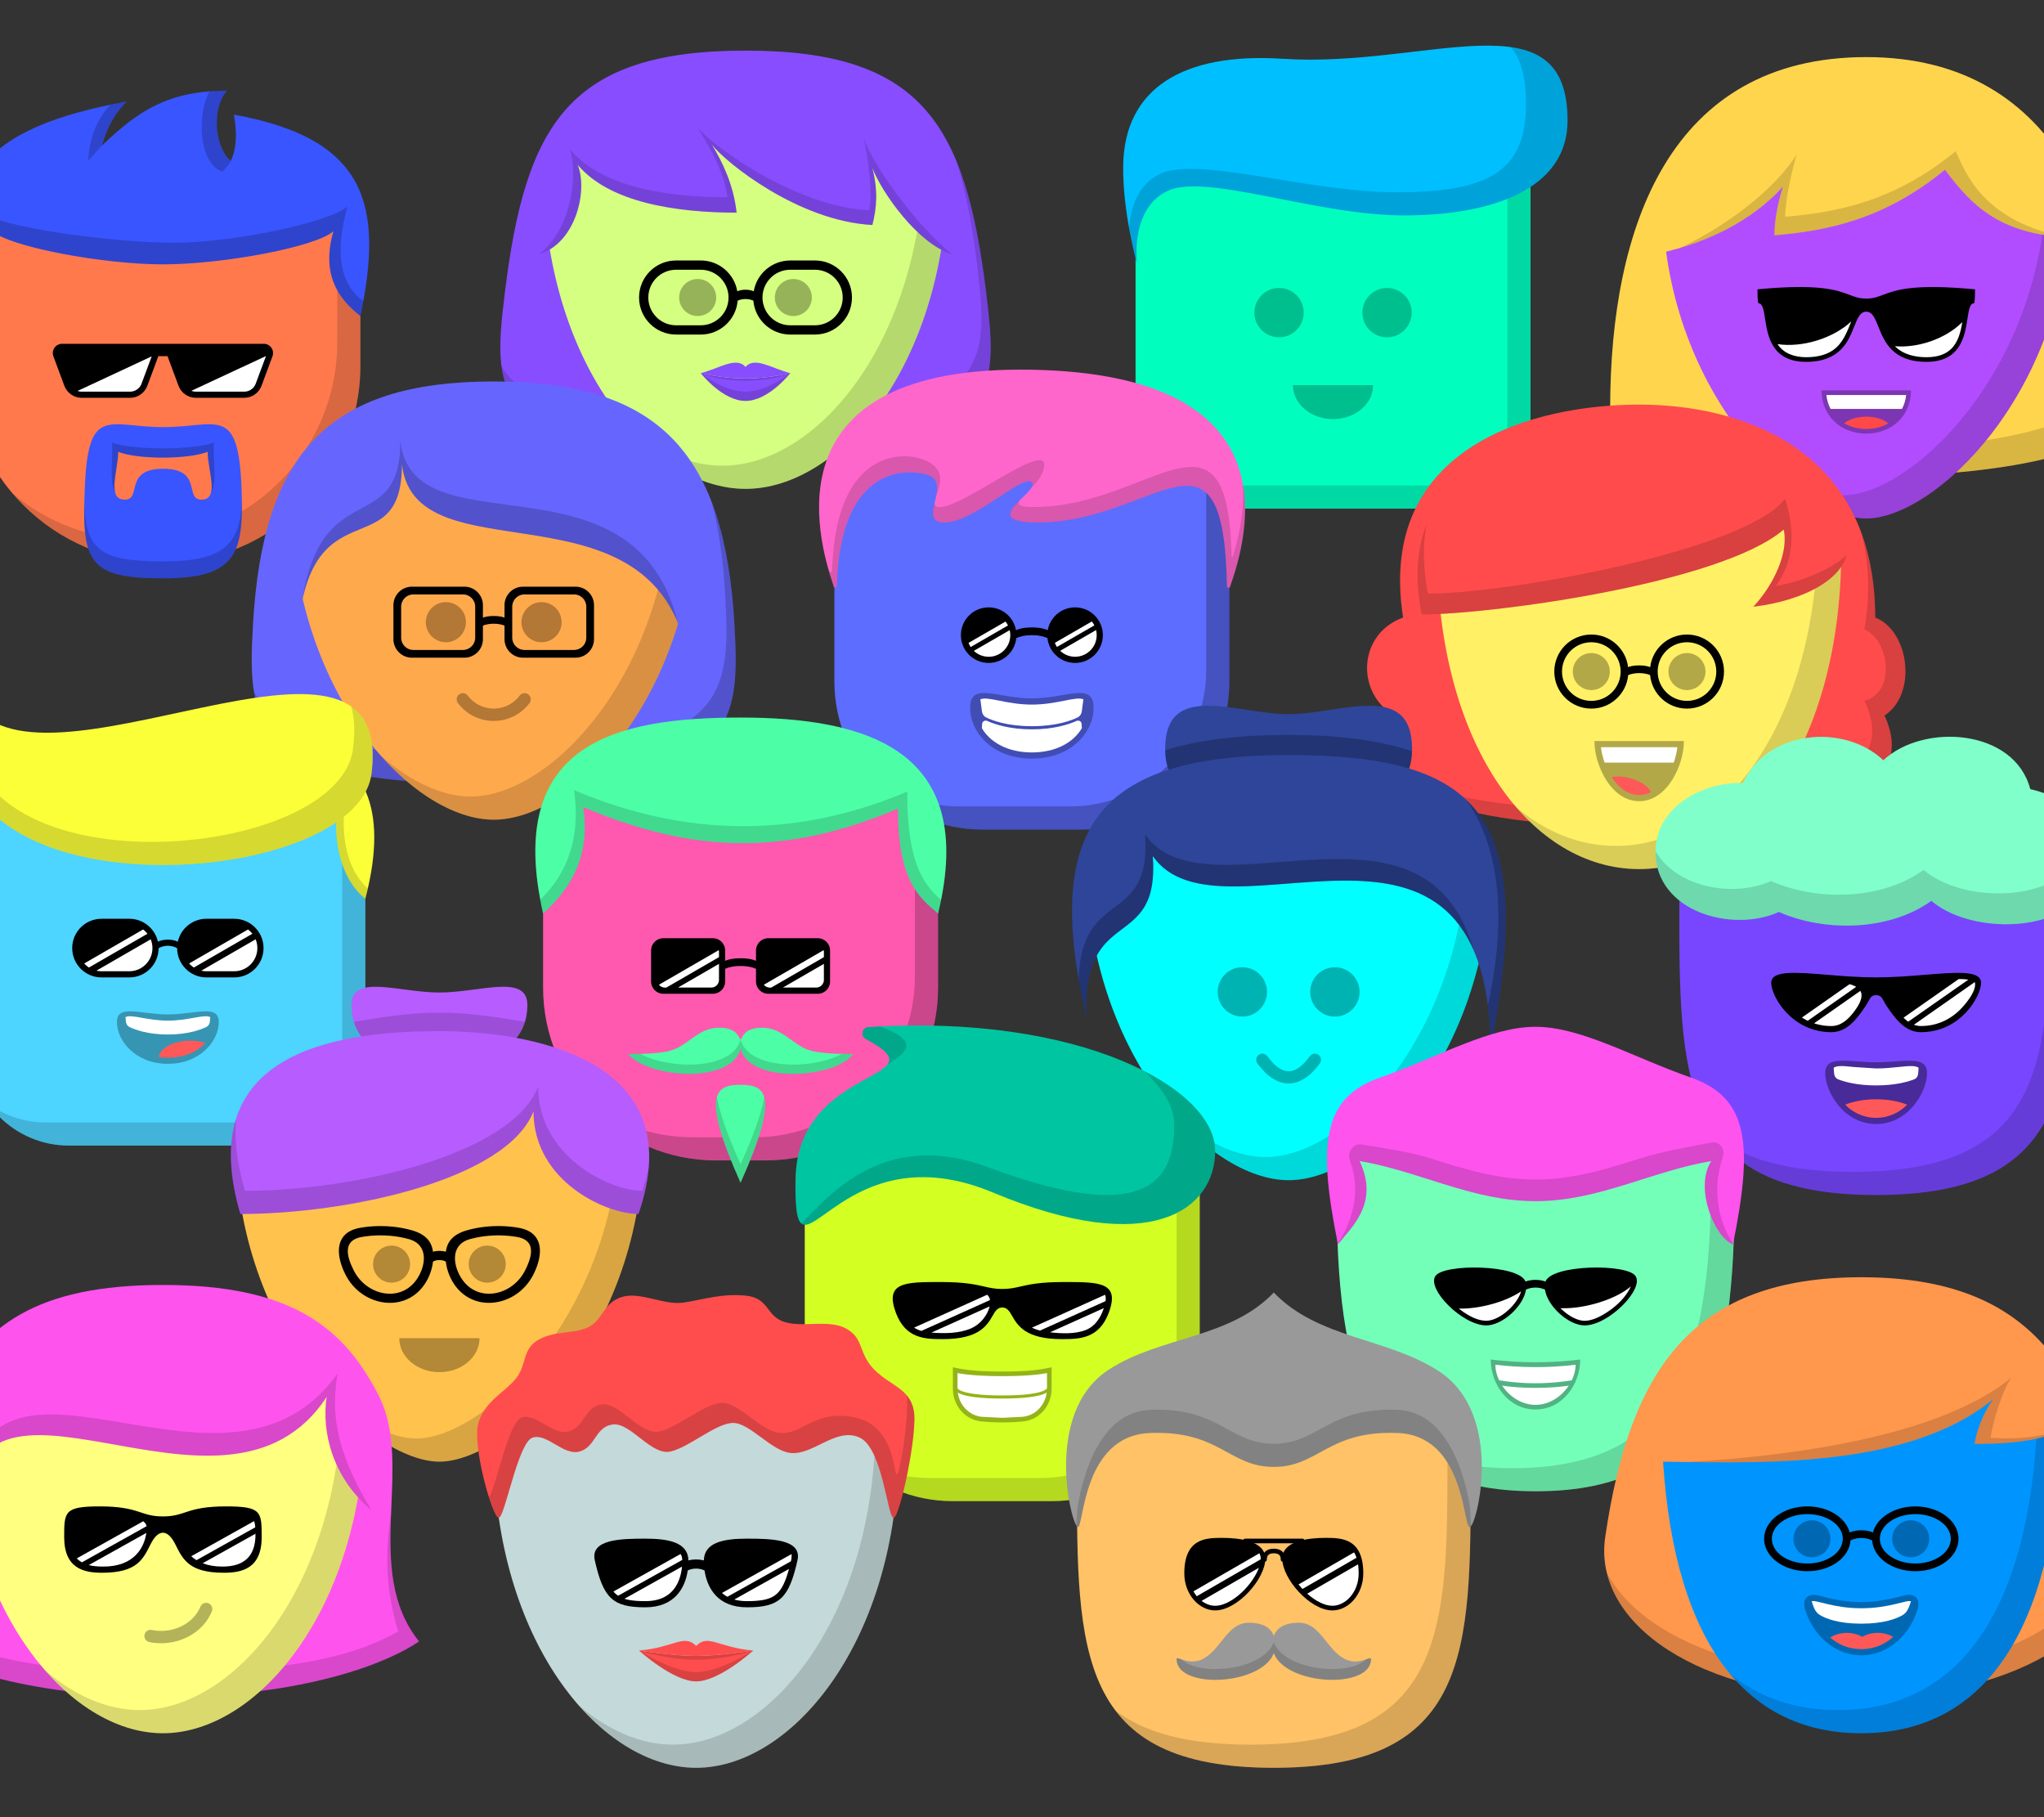 <svg xmlns="http://www.w3.org/2000/svg" xmlns:xlink="http://www.w3.org/1999/xlink" width="414" height="368" fill="none" xmlns:v="https://vecta.io/nano"><rect width="100%" height="100%" fill="#333333" stroke="none"/><style><![CDATA[.B{fill:#000}.C{fill-rule:evenodd}.D{fill-opacity:.15}.E{fill:#fff}.F{fill-opacity:.3}.G{fill-opacity:.25}.H{fill-opacity:.2}.I{fill:#884dff}.J{fill:#ff5858}.K{fill:#4cffa6}.L{fill:#ff4d4d}.M{fill:#ff53ee}]]></style><g clip-path="url(#A)"><rect x="230" y="23" width="80" height="80" rx="15" fill="#00ffbf"/><path d="M233.398 97.511c2.75 3.351 6.926 5.489 11.6 5.489h50c8.284 0 15-6.716 15-15.001v-50c0-4.674-2.138-8.848-5.49-11.599.518 1.372.8 2.859.8 4.412v55c0 6.904-5.596 12.5-12.5 12.5h-55c-1.553 0-3.04-.283-4.412-.801z" class="B C D"/><path d="M284.373 43.625c17.813 0 33.125-5.312 33.125-19.219 0-25.625-28.437-10.587-57.656-12.5-20.23-1.325-32.09 6.003-32.344 21.563-.156 9.531 2.813 20 2.813 20s-1.563-11.25 6.25-14.844 30 5 47.812 5z" fill="#00bfff"/><g class="B"><path d="M309.065 21.28c0 13.906-8.438 17.656-26.25 17.656-7.754 0-16.336-1.391-24.2-2.667-10.204-1.654-19.2-3.113-23.612-1.083-4.747 2.184-6.033 7.311-6.31 10.997.77 4.268 1.624 7.284 1.624 7.284s-1.563-11.25 6.25-14.844c4.28-1.968 12.868-.28 22.7 1.648 8.112 1.593 17.065 3.352 25.122 3.352 17.813 0 33.125-5.313 33.125-19.219 0-10.085-4.404-13.871-11.527-14.872 2.008 2.307 3.1 6.007 3.1 11.747z" class="C D"/><path d="M259.063 68.312c2.76 0 5-2.239 5-5s-2.24-5-5-5-5 2.239-5 5 2.24 5 5 5zm21.875 0c2.76 0 5-2.239 5-5s-2.24-5-5-5-5 2.239-5 5 2.238 5 5 5z" class="G"/><g class="C G"><path d="M270 84.875c4.487 0 8.125-3.078 8.125-6.875h-16.25c0 3.797 3.638 6.875 8.125 6.875z"/></g></g><path d="M102.252 59.312C106.435 25.005 115.376 10.25 151 10.25s44.568 14.755 48.75 49.062c2.562 21.014 3.28 32.5-48.75 32.5s-51.313-11.486-48.75-32.5z" class="C I"/><path d="M101.566 74.117c1.525 11.541 11.347 17.695 49.433 17.695 52.03 0 51.313-11.486 48.75-32.5-1.328-10.893-3.136-19.815-6.125-26.92 1.922 5.959 3.27 12.932 4.25 20.982 2.563 21.014 3.28 32.5-48.75 32.5-30.92 0-43.21-4.056-47.558-11.758z" class="B C D"/><path d="M110.036 36.502C109.8 26.468 118.503 19 128.54 19h44.918c10.037 0 18.75 7.468 18.504 17.502C191.037 74.303 170.068 99 151 99s-40.038-24.697-40.963-62.498z" fill="#d5ff80"/><path d="M127.105 86.237c7.155 8.202 15.7 12.763 23.896 12.763 19.07 0 40.038-24.697 40.963-62.498.12-4.88-1.88-9.153-5.12-12.255.275 1.01.43 2.074.45 3.18.662 40.266-21.183 66.885-40.98 66.885-6.47 0-13.158-2.843-19.21-8.076z" class="B C D"/><path d="M149.195 43.062c-.625-5.625-2.812-10.156-5-13.75 2.813 3.594 17.5 15.469 32.5 16.25.87-3.438 1.18-6.875 0-11.562 1.806 4.844 9.237 15.469 16.18 17.5 2.656-12.5 5.14-39.375-41.806-39.375s-44.288 26.25-41.944 39.375c7.5-2.188 10-12.969 7.882-18.125 6.406 7.656 20.013 9.688 32.187 9.688z" class="I"/><path d="M142.243 27.373c1.82 3.116 4.544 7.784 5.076 12.565-12.175 0-25.47-2.031-31.875-9.688 1.613 5.022.416 16.022-6.198 21.214 7.406-2.267 9.868-12.96 7.76-18.089 6.406 7.656 20.013 9.688 32.188 9.688-.625-5.625-2.813-10.156-5-13.75 2.812 3.594 17.5 15.469 32.5 16.25.87-3.438 1.18-6.875 0-11.562 1.8 4.829 9.19 15.402 16.116 17.481-7.512-6.15-15.905-17.863-17.904-23.574C176 32.438 176.78 40.094 176 42.594c-15-.781-31.806-13.125-34.62-16.719l.862 1.498z" class="B C D"/><path d="M151 81.188c-4.688 0-9.062-5.625-9.062-5.625s4.374 1.094 9.062 1.094 9.062-1.094 9.062-1.094-4.375 5.625-9.062 5.625z" class="I"/><g class="B C D"><path d="M141.96 75.592c1.998 1.481 5.588 3.721 9.04 3.721s7.042-2.24 9.04-3.721c-.345.433-4.55 5.596-9.04 5.596s-8.693-5.161-9.04-5.596z"/><path d="M142.076 75.734c2.15.668 5.31 1.39 8.924 1.39s6.773-.723 8.924-1.39l.138-.172s-4.375 1.094-9.062 1.094-9.062-1.094-9.062-1.094l.138.172z"/></g><path d="M151 74.312c-1.875-2.187-5.312.313-9.062 1.25 0 0 4.374 1.094 9.062 1.094s9.063-1.094 9.063-1.094c-3.75-.937-7.188-3.437-9.063-1.25z" class="I"/><g class="B"><path d="M141.312 64c2.072 0 3.75-1.68 3.75-3.75s-1.678-3.75-3.75-3.75-3.75 1.68-3.75 3.75 1.68 3.75 3.75 3.75zm19.376 0c2.07 0 3.75-1.68 3.75-3.75s-1.68-3.75-3.75-3.75-3.75 1.68-3.75 3.75 1.678 3.75 3.75 3.75z" class="F"/><g class="C"><path d="M141.938 52.75h-5c-4.143 0-7.5 3.358-7.5 7.5s3.357 7.5 7.5 7.5h5c3.93 0 7.155-3.024 7.474-6.872.99-.426 2.185-.426 3.176 0 .32 3.849 3.544 6.872 7.474 6.872h5c4.143 0 7.5-3.358 7.5-7.5s-3.357-7.5-7.5-7.5h-5c-3.71 0-6.79 2.692-7.392 6.23-1.025-.411-2.315-.411-3.34 0-.603-3.537-3.683-6.23-7.392-6.23zm0 1.875c3.106 0 5.624 2.518 5.624 5.625s-2.518 5.625-5.624 5.625h-5c-3.107 0-5.626-2.518-5.626-5.625s2.52-5.625 5.626-5.625h5zm23.124 0c3.107 0 5.626 2.518 5.626 5.625s-2.52 5.625-5.626 5.625h-5c-3.106 0-5.624-2.518-5.624-5.625s2.518-5.625 5.624-5.625h5z"/></g></g><path d="M326.125 82.812c0-37.02 12.187-71.25 51.875-71.25s51.875 35.622 51.875 71.25c0 18.201-103.75 18.201-103.75 0z" fill="#ffd54d" class="C"/><path d="M326.145 83.241c1.6 17.773 103.73 17.63 103.73-.427 0-14.445-2.003-28.889-7.03-40.958 2.585 10.83 2.968 23.18 2.968 35.646 0 16.029-80.46 17.942-99.668 5.74z" class="B C D"/><path d="M336.74 41.801C336.52 32.059 345.127 25 354.872 25h46.26c9.744 0 18.353 7.059 18.13 16.801-.87 38.197-27.557 63.199-41.262 63.199s-40.39-25.003-41.26-63.199z" fill="#b14dff"/><g class="C"><path d="M355.77 91.587C363.497 100.197 371.996 105 378.002 105c13.705 0 40.39-25.002 41.262-63.199.108-4.779-1.908-8.913-5.14-11.884.263.946.416 1.943.444 2.981 1.096 40.562-27.05 67.415-41.252 67.415-4.81 0-11.216-3.078-17.545-8.725z" class="B D"/><path d="M333 51.875c12.188-2.031 21.875-7.188 28.125-14.062-.78 2.5-1.72 6.094-1.72 9.844 10.938-.938 22.344-3.281 34.53-13.281 5.313 7.031 11.207 13.755 27.5 13.75C419.094-.47 334.25-.157 333 51.875z" fill="#ffd54d"/><g class="B"><path d="M340.352 50.191c8.76-2.593 15.838-6.95 20.773-12.379-.78 2.5-1.72 6.094-1.72 9.844 10.938-.938 22.344-3.281 34.53-13.281 4.945 6.544 10.394 12.822 24.262 13.656-15.702-3.217-19.624-11.965-21.584-16.337l-.5-1.07c-12.188 10-23.594 12.344-34.53 13.281 0-3.75 1.562-10.156 2.343-12.656-3.312 5.397-11.728 13.3-23.585 18.941z" class="D"/><path d="M387.062 79.062h-18.124c0 5.121 3.882 8.75 9.062 8.75s9.062-3.629 9.062-8.75z" class="F"/></g><path d="M385.234 82.812H370.77c-.443-.841-.733-1.787-.843-2.812h16.15c-.1 1.026-.4 1.972-.843 2.812z" class="E"/><path d="M373.55 85.721c1.255.74 2.77 1.154 4.45 1.154s3.194-.414 4.45-1.154c-.948-.81-2.587-1.346-4.45-1.346s-3.5.536-4.45 1.346z" fill="#ff4949"/></g><path d="M375.556 66.135c-1.196 2.994-2.853 7.143-9.743 7.143-6.962 0-7.774-5.252-8.318-8.77-.274-1.772-.48-3.105-1.37-3.105-.156-.781-.156-2.188-.156-2.812 12.525-1.188 16.096.162 18.603 1.109 1.12.423 2.028.766 3.428.766s2.308-.343 3.428-.766c2.507-.947 6.078-2.296 18.603-1.109 0 .625 0 2.031-.156 2.812-.9 0-1.096 1.333-1.37 3.105-.544 3.518-1.356 8.77-8.318 8.77-6.9 0-8.547-4.149-9.743-7.143-.675-1.691-1.203-3.014-2.444-3.014s-1.77 1.323-2.444 3.014z" class="B"/><g class="E"><path d="M383.8 70.111c4.66.4 10.263-1.48 13.652-4.875-.324 1.966-.827 4.09-2.336 5.501-.986.92-2.5 1.603-4.917 1.603-2.314 0-4.728-.538-6.4-2.23zm-8.823-5.023c-.897 2.161-1.704 4.441-3.72 5.832-1.195.825-2.895 1.42-5.437 1.42-2.255 0-4.52-.694-5.788-2.652 4.9.742 11.154-1.088 14.944-4.6z"/></g><path d="M-7 49c0-8.284 6.716-15 15-15h50c8.284 0 15 6.716 15 15v25c0 22.091-17.909 40-40 40h0C10.909 114-7 96.091-7 74V49z" fill="#ff794d"/><path d="M2.469 99.844C9.806 108.503 20.761 114 33 114c22.091 0 40-17.909 40-40V49c0-5.342-2.793-10.032-6.998-12.69 1.463 2.316 2.31 5.06 2.31 8.002v25c0 22.091-17.909 40-40 40-9.852 0-18.873-3.562-25.844-9.47z" class="B C D"/><path d="M33.001 53.531c-12.344 0-31.156-3.594-34.531-6.719C-.124 52.906-2.155 59.469-6.999 64c-5.781-28.125 3.75-38.125 32.656-43.438-2.812 2.812-4.062 5.781-5 8.906C28.001 22.438 34.095 18.375 45.97 18.375c-3.281 3.75-2.344 11.719.781 14.219 1.25-2.813 1.25-5.781.625-9.375C74.408 28.062 77.689 41.656 73.001 64c-5-3.906-7.812-8.906-5.469-17.188-3.375 3.125-22.188 6.719-34.531 6.719z" fill="#3955ff"/><g class="B"><path d="M46.803 32.47l.104-.249-.104.249zm-.835-14.095c-3.28 3.748-2.345 11.712.777 14.216-.305.608-.844 1.32-1.714 2.19-5.252-2.073-4.88-12.58-2.562-16.277 1.11-.085 2.274-.129 3.5-.129zm-20.312 2.188l-3.312.648c-3.028 3.25-4.216 7.124-4.5 11.383.932-1.097 1.903-2.174 2.824-3.164.936-3.11 2.188-6.066 4.988-8.867zm9.542 28.595c-12.344 0-35.542-3.125-38.917-6.25l.009.052c.978 5.589 1.935 11.058-3.833 18.195l.543 2.846c4.844-4.531 6.875-11.094 5.469-17.188 3.375 3.125 22.188 6.719 34.531 6.719s31.156-3.594 34.531-6.719c-2.344 8.281.469 13.281 5.469 17.188l.596-3.036c-6.742-4.769-4.355-14.573-3.416-18.428l.173-.723c-3.375 3.125-22.812 7.344-35.156 7.344z" class="C H"/><path d="M12.572 69.625h40.857c1.307 0 2.213 1.303 1.758 2.528l-2.216 5.965c-.546 1.469-1.948 2.444-3.515 2.444h-9.785c-1.567 0-2.97-.975-3.515-2.444L33.93 72.125h-1.857l-2.226 5.993c-.546 1.469-1.948 2.444-3.515 2.444h-9.785c-1.567 0-2.97-.975-3.515-2.444l-2.216-5.965c-.455-1.225.45-2.528 1.758-2.528z"/></g><g class="E"><path d="M53.872 72.102L38.767 79.145c.282.109.587.169.902.169h9.785a2.5 2.5 0 0 0 2.344-1.629l2.074-5.582zm-25.198 5.582l2.048-5.513-15.01 6.999a2.497 2.497 0 0 0 .834.143h9.785a2.5 2.5 0 0 0 2.344-1.629z"/></g><g class="C"><path d="M17.161 99.311c-.624 14.654.995 17.813 15.839 17.813s16.367-4.98 15.938-17.813c-.584-17.5-4.795-12.836-15.888-12.812-11.157-.024-15.302-4.688-15.888 12.812zm24.902-7.812c0 3.75 2.5 9.687-1.25 9.687-3.542 0 .313-6.25-7.763-6.25s-4.221 6.25-7.763 6.25c-3.75 0-1.348-5.937-1.348-9.687 3.965 1.562 14.062 1.562 18.124 0z" fill="#3955ff"/><path d="M17.073 101.9c.284 9.535 3.386 11.788 15.926 11.788 12.497 0 15.635-3.533 15.989-12.304.167 11.3-1.971 15.742-15.989 15.742-13.927 0-16.212-2.78-15.926-15.226zm26.28-8.697c-.063-1.317-.124-2.58-.041-3.577-4.062 1.562-16.66 1.562-20.624 0 .08.962.037 2.171-.008 3.437-.1 2.513-.188 5.25.656 6.725-.338-1.181-.061-2.963.22-4.764.191-1.227.383-2.462.383-3.523 3.965 1.562 14.062 1.562 18.124 0 0 1.083.208 2.348.415 3.599.309 1.879.614 3.728.202 4.886.933-1.391.799-4.191.674-6.783z" class="B H"/></g><path d="M169 103c0-8.284 6.716-15 15-15h50c8.284 0 15 6.716 15 15v35c0 16.57-13.43 30-30 30h-20c-16.57 0-30-13.43-30-30v-35z" fill="#5c6dff"/><path d="M175.574 156.74c5.498 6.864 13.95 11.26 23.428 11.26h20c16.57 0 30-13.43 30-30v-35c0-5.342-2.793-10.032-6.998-12.69 1.464 2.316 2.31 5.06 2.31 8.002v37.5c0 15.187-12.313 27.5-27.5 27.5h-22.5c-7.09 0-13.606-2.46-18.74-6.573z" class="B C G"/><path d="M210.25 105.812c-12.812 0 .47-6.25-1.25-8.125s-11.718 8.125-17.656 8.125 1.875-8.125-3.594-9.687c-5.332-1.524-17.645-.67-18.257 22.545-.01.35-.5.45-.623.117-3.55-10.425-12.977-44.907 40.13-43.912 53.27.998 43.76 33.653 40.123 43.978-.116.33-.607.193-.613-.156-.668-36.285-14.58-12.885-38.26-12.885z" fill="#ff66cb"/><g class="C"><g class="B"><path d="M206.562 101.29c-.577.89-.128 1.4 2.75 1.4 8.167 0 15.363-2.791 21.323-5.102 11.415-4.427 18.302-7.097 18.814 14.947.004.18.26.26.3.09.92-3.187 2.392-8.686 1.96-14.638 1.504 8.23-1.066 16.526-2.596 20.87-.116.33-.607.192-.613-.157-.446-24.256-6.812-21.84-18.056-17.573-5.577 2.117-12.354 4.69-20.204 4.69-7.767 0-5.944-2.298-3.687-4.524zm4.938-7.039c-.1 1.706-1.363 3.256-2.606 4.549.283-.446.365-.829.105-1.112-.803-.876-3.415.84-6.575 2.919-3.603 2.368-7.918 5.206-11.08 5.206-2.824 0-2.537-1.838-2.05-3.934.01.505.292.81 1.112.81 2.03 0 6.32-2.493 10.504-4.925 5.474-3.181 10.767-6.258 10.6-3.513zm-21.886 6.231l.127-.37c.777-2.25 1.87-5.417-2.93-7.11-5.23-1.846-17.64-.686-18.257 22.546-.01.35-.498.444-.605.1a61.32 61.32 0 0 1-.63-2.091c.515 2.066 1.083 3.852 1.55 5.222.113.333.614.235.623-.116.612-23.216 12.925-24.069 18.257-22.546 2.298.656 2.25 2.472 1.865 4.356z" class="D"/><path d="M205.844 129.22c-.296 2.827-2.688 5.03-5.594 5.03-3.107 0-5.625-2.518-5.625-5.625S197.143 123 200.25 123c2.766 0 5.066 1.997 5.537 4.628.526-.262 1.505-.566 3.213-.566s2.687.304 3.213.566c.47-2.63 2.77-4.628 5.537-4.628 3.107 0 5.625 2.518 5.625 5.625s-2.518 5.625-5.625 5.625c-2.906 0-5.298-2.204-5.594-5.03-.582-.268-1.608-.594-3.156-.594s-2.574.326-3.156.594z"/></g><g class="E"><path d="M221.654 126.646a4.379 4.379 0 0 0-.513-.787l-7.48 4.32a4.385 4.385 0 0 0 .426.836l7.568-4.37zm.35.95c.08.33.12.674.12 1.028 0 2.416-1.958 4.375-4.375 4.375-1.17 0-2.23-.46-3.016-1.206l7.27-4.197zm-17.844-.936c-.142-.28-.313-.545-.5-.788l-7.485 4.322a4.28 4.28 0 0 0 .43.835l7.566-4.37zm.348.953a4.397 4.397 0 0 1 .118 1.014c0 2.416-1.958 4.375-4.375 4.375-1.164 0-2.222-.455-3.006-1.196l7.263-4.193z"/></g><path d="M209 153.625c7.97 0 12.5-5.312 12.5-10.312 0-5.313-5.625-1.875-12.5-1.875s-12.5-3.438-12.5 1.875c0 5 4.53 10.312 12.5 10.312z" class="B F"/><path d="M219.434 141.622c-.778-.334-2.1-.075-3.84.272-1.778.352-4.01.794-6.594.794s-4.816-.442-6.594-.794c-1.75-.346-3.06-.606-3.84-.273l.325 2.438c.07.52.355.986.825 1.218 1.277.632 4.292 1.786 9.284 1.786s8.008-1.154 9.285-1.786c.47-.232.755-.698.824-1.218l.325-2.437zm-.307 5.84c-1.716 2.917-5.308 4.914-10.128 4.914s-8.41-1.996-10.125-4.91l.058-.9c.03-.474.572-.768 1.006-.573 1.432.644 4.488 1.707 9.062 1.707s7.63-1.063 9.063-1.707c.433-.195.975.1 1.005.573l.06.907z" class="E"/><path d="M51.249 126.312c1.996-34.307 15-49.062 48.75-49.062s46.755 14.755 48.75 49.062c1.23 21.134.156 32.5-48.75 32.5s-49.98-11.366-48.75-32.5z" fill="#66f"/><path d="M51.434 140.076C53.425 152.337 63.1 158.812 100 158.812c48.906 0 49.98-11.366 48.75-32.5-.563-9.683-2.003-17.808-4.54-24.484 1.398 5.4 2.26 11.57 2.665 18.547 1.23 21.133.156 32.5-48.75 32.5-30.409 0-42.325-4.395-46.694-12.8z" class="B H"/></g><path d="M58.982 103.265C58.692 93.331 67.375 86 77.314 86h45.373c9.94 0 18.623 7.331 18.333 17.265C139.912 141.2 116.38 166 100 166s-39.912-24.8-41.02-62.735z" fill="#ffa94d"/><path d="M77.137 153.04C84.501 161.366 92.918 166 99.998 166c16.379 0 39.911-24.8 41.019-62.734.14-4.854-1.86-9.086-5.1-12.145.27.993.423 2.04.44 3.127.643 40.367-24.052 67.065-41.047 67.065-5.614 0-12.069-2.914-18.174-8.273z" class="B C D"/><path d="M100.002 78.031c-53.75 0-45.469 37.813-40 57.5 0-40.312 21.406-18.906 21.406-41.562 2.776 25.336 58.594-1.25 58.594 48.125 8.125-22.656 13.75-64.063-40-64.063z" fill="#66f"/><g class="B C"><path d="M59.988 135.494l.01.037v-.016l-.01-.02zm1.223-13.896c2.083-13.277 7.396-16.15 12.006-18.645 4.234-2.3 7.874-4.259 7.874-13.672C82.209 99.48 91.769 100.76 102.794 102.234c13.7 1.832 29.638 3.966 34.485 23.855-5.846-14.166-20.103-16.334-32.766-18.26-11.653-1.772-21.955-3.338-23.108-13.861 0 9.707-3.93 11.325-8.422 13.175-4.476 1.844-9.51 3.917-11.771 14.454z" class="H"/><path d="M93 140.625c.552-.414 1.336-.302 1.75.25 2.625 3.5 7.875 3.5 10.5 0 .414-.552 1.198-.664 1.75-.25s.664 1.198.25 1.75c-3.625 4.833-10.875 4.833-14.5 0-.414-.552-.302-1.336.25-1.75z" class="F"/></g><path d="M90.312 130.062c2.244 0 4.062-1.818 4.062-4.062s-1.819-4.062-4.062-4.062S86.25 123.756 86.25 126s1.819 4.062 4.062 4.062zm19.375 0c2.243 0 4.062-1.818 4.062-4.062s-1.82-4.062-4.062-4.062-4.063 1.818-4.063 4.062 1.82 4.062 4.063 4.062z" class="B F"/><path d="M79.688 122.562c0-2.07 1.679-3.75 3.75-3.75h10.625c2.071 0 3.75 1.68 3.75 3.75v2.52c.48-.18 1.182-.333 2.188-.333s1.707.152 2.188.333v-2.52c0-2.07 1.678-3.75 3.75-3.75h10.624c2.072 0 3.75 1.68 3.75 3.75v6.876c0 2.07-1.678 3.75-3.75 3.75h-10.624c-2.072 0-3.75-1.68-3.75-3.75v-2.74c-.506-.203-1.226-.385-2.188-.385s-1.682.182-2.188.385v2.74c0 2.07-1.679 3.75-3.75 3.75h-10.625c-2.071 0-3.75-1.68-3.75-3.75v-6.876zm1.562.313c0-1.38 1.119-2.5 2.5-2.5h10c1.381 0 2.5 1.12 2.5 2.5v6.25c0 1.38-1.119 2.5-2.5 2.5h-10c-1.381 0-2.5-1.12-2.5-2.5v-6.25zm25-2.5a2.5 2.5 0 0 0-2.5 2.5v6.25a2.5 2.5 0 0 0 2.5 2.5h10a2.5 2.5 0 0 0 2.5-2.5v-6.25a2.5 2.5 0 0 0-2.5-2.5h-10z" class="B C"/><path d="M332 167.406c-33.28 0-57.5-5.625-49.687-22.5-7.812-4.843-7.187-16.562 1.875-19.844C278.718 90.062 311.2 81.938 332 81.938s47.813 8.906 47.813 43.124c6.875 2.657 8.594 15.47 1.875 19.844 7.812 16.875-16.406 22.5-49.688 22.5z" fill="#ff4b4b"/><path d="M282.668 156.41c8.34 5.466 25.274 7.56 45.582 7.56 33.282 0 57.5-5.157 49.376-22.032 6.406-1.718 5.156-12.187 0-14.53 1.21-6.874.998-13.69-.78-19.95 1.9 4.946 2.968 10.77 2.968 17.606 6.875 2.657 8.594 15.47 1.875 19.844 7.813 16.875-16.406 22.5-49.688 22.5-24.114 0-43.47-2.953-49.332-10.998z" class="B C D"/><path d="M291.09 113.742C290.893 103.608 299.635 96 309.77 96h44.457c10.136 0 18.878 7.608 18.682 17.742C372.183 151.408 353.746 176 332 176s-40.183-24.593-40.9-62.258z" fill="#fff066"/><path d="M307.035 163.4C314 171.498 322.697 176 332 176c21.747 0 40.184-24.592 40.91-62.258.094-4.906-1.905-9.22-5.143-12.364.28 1.027.44 2.108.46 3.23.696 40.165-18.323 66.705-40.914 66.705-7.317 0-14.26-2.784-20.278-7.913z" class="B C D"/><path d="M361.274 107.238c-12.612 10.893-59.15 17.2-73.338 17.2-10.78-54.375 87.97-44.375 86.25-13.282-.322 5.827-8.457 10.43-19.062 11.72 4.218-4.53 7.187-11.094 6.15-15.637z" fill="#ff4b4b"/><g class="C"><g class="B"><path d="M289.2 120.22c16.25 0 64.53-8.75 72.343-19.22 2.188 6.562 1.72 12.97-1.875 17.656 3.46-.46 10.5-2.71 14.323-6.184-1.373 5.196-9.06 9.212-18.853 10.403 4.218-4.53 7.187-11.094 6.15-15.637-12.612 10.893-59.15 17.2-73.338 17.2-1.434-7.23-.93-13.322 1.016-18.378-.787 4.128-.768 8.833.234 14.16z" class="D"/><path d="M341.062 150.062c0 4.918-3.4 12.188-9.062 12.188s-9.062-7.27-9.062-12.188h18.124z" class="F"/></g><path d="M334.424 160.404c-.755.385-1.566.595-2.42.595-2.213 0-4.128-1.407-5.562-3.617 1.046-.216 2.37-.166 3.742.202 2.064.553 3.672 1.673 4.24 2.82z" class="J"/><path d="M339 154.438h-13.996c-.374-1.053-.623-2.123-.74-3.126h15.474c-.117 1.003-.366 2.073-.74 3.126z" class="E"/><g class="B"><path d="M329.78 136.71c-.358 3.808-3.564 6.79-7.467 6.79-4.142 0-7.5-3.358-7.5-7.5s3.358-7.5 7.5-7.5c3.84 0 7.004 2.884 7.447 6.603.482-.2 1.198-.353 2.24-.353s1.76.163 2.24.353c.443-3.72 3.608-6.603 7.447-6.603 4.142 0 7.5 3.358 7.5 7.5s-3.358 7.5-7.5 7.5c-3.903 0-7.11-2.98-7.467-6.79-.507-.21-1.238-.4-2.22-.4s-1.714.2-2.22.4zm-1.53-.71c0 3.28-2.658 5.938-5.938 5.938s-5.937-2.66-5.937-5.938 2.658-5.938 5.937-5.938 5.938 2.66 5.938 5.938zm13.438 5.938c3.28 0 5.937-2.66 5.937-5.938s-2.658-5.938-5.937-5.938-5.938 2.66-5.938 5.938 2.658 5.938 5.938 5.938z"/></g></g><path d="M322.312 139.75c2.072 0 3.75-1.68 3.75-3.75s-1.678-3.75-3.75-3.75-3.75 1.68-3.75 3.75 1.68 3.75 3.75 3.75zm19.376 0c2.07 0 3.75-1.68 3.75-3.75s-1.68-3.75-3.75-3.75-3.75 1.68-3.75 3.75 1.678 3.75 3.75 3.75z" class="B F"/><path d="M-6 167c0-8.284 6.716-15 15-15h50c8.284 0 15 6.716 15 15v45c0 11.046-8.954 20-20 20H14c-11.046 0-20-8.954-20-20v-45z" fill="#4dd4ff"/><path d="M-2.289 223.604C1.337 228.686 7.283 232 14.002 232h40c11.046 0 20-8.954 20-20v-45c0-5.342-2.793-10.032-6.998-12.69 1.463 2.315 2.31 5.06 2.31 8.002v47.5c0 9.665-7.835 17.5-17.5 17.5h-42.5c-4.326 0-8.332-1.374-11.604-3.71z" class="B C D"/><path d="M-1 160.438c1.406 6.094-.156 17.03-5 21.563-10.312-37.813 25.156-33.125 40-33.125S84.156 143.094 73.999 182c-5-3.907-7.344-12.97-5-21.25-20.312 12.968-54.688 10.156-70-.313z" fill="#fbff38"/><path d="M-6.527 179.922c5.141-5.95 4.817-16.138 4.125-21.672 20.781 10 51.875 10 73.125.312-2.101 7.423-1.44 16.728 3.782 21.39-.153.67-.32 1.352-.502 2.047-5-3.906-7.344-12.97-5-21.25-20.312 12.97-54.688 10.156-70-.312 1.406 6.093-.156 17.03-5 21.562-.193-.706-.369-1.398-.53-2.078z" class="B C D"/><path d="M75.247 156.66c-3.122 24.56-95.625 29.56-81.406-15.375C6.187 165.28 80.228 117.47 75.247 156.66z" fill="#fbff38"/><g class="C"><g class="B"><path d="M-6.148 141.305c-7.41 40.23 74.627 34.098 77.645 10.353.451-3.544.294-6.37-.371-8.598 3.37 2.35 5.013 6.578 4.121 13.598-3.122 24.56-95.625 29.56-81.406-15.375.004.007.007.015.011.022z" class="D"/><path d="M34 215.437c6.562 0 10.312-4.688 10.312-8.438S39.537 205.437 34 205.437 23.688 203.25 23.688 207s3.75 8.437 10.312 8.437z" class="F"/></g><path d="M42.576 205.974l-.077.923c-.038.46-.285.874-.699 1.075-1.122.542-3.721 1.527-7.799 1.527-4.049 0-6.64-.97-7.775-1.516-.43-.206-.686-.636-.725-1.11l-.075-.898c.61-.333 1.767-.13 3.323.144 1.446.254 3.237.57 5.252.57s3.806-.315 5.252-.57c1.556-.274 2.713-.477 3.323-.144z" class="E"/><path d="M41.56 211.176c-1.535 1.84-4.17 3.012-7.56 3.012-.647 0-1.266-.043-1.856-.125.255-1.853 3.017-3.313 6.387-3.313 1.095 0 2.127.154 3.029.426z" class="J"/><path d="M14.625 192c0-3.28 2.658-5.938 5.938-5.938h5.625c2.831 0 5.199 1.98 5.793 4.632.49-.212 1.176-.413 2.02-.413s1.529.2 2.02.413c.595-2.65 2.963-4.632 5.793-4.632h5.625c3.279 0 5.938 2.66 5.938 5.938s-2.658 5.938-5.938 5.938h-5.625c-3.273 0-5.927-2.648-5.938-5.918-.326-.19-.98-.49-1.875-.49s-1.549.298-1.875.49c-.011 3.27-2.665 5.918-5.938 5.918h-5.625c-3.279 0-5.938-2.66-5.938-5.938z" class="B"/><g class="E"><use xlink:href="#B"/><path d="M29.866 189.094a4.712 4.712 0 0 0-.888-.862l-11.919 6.882a4.699 4.699 0 0 0 .957.821l11.85-6.84zm.66 1.13c.224.548.348 1.147.348 1.776 0 2.59-2.099 4.687-4.688 4.687h-5.625c-.355 0-.701-.04-1.033-.114l10.997-6.35z"/></g></g><path d="M110 170c0-8.284 6.716-15 15-15h50c8.284 0 15 6.716 15 15v30c0 19.33-15.67 35-35 35h-10c-19.33 0-35-15.67-35-35v-30z" fill="#fe59af"/><path d="M118.02 222.295C124.44 230.055 134.143 235 145 235h10c19.33 0 35-15.67 35-35v-30c0-5.342-2.792-10.032-6.997-12.69 1.463 2.315 2.3 5.06 2.3 8.002v32.5c0 17.95-14.55 32.5-32.5 32.5h-12.5c-8.47 0-16.24-3-22.294-8.018z" class="B C H"/><path d="M118.126 163.438c1.562 10.468-2.97 16.875-8.125 21.562-7.813-34.53 14.687-39.688 40-39.688s48.125 6.407 40 39.688l-.085-.07c-3.882-3.26-8.04-6.753-8.04-21.18-22.5 9.53-41.25 9.22-63.75-.312z" class="K"/><g class="C"><g class="B"><path d="M109.418 182.172c4.966-4.7 8.36-11.944 6.834-22.172 22.5 9.53 45 9.844 67.5.312 0 14.135 3.105 18.66 6.87 21.916a69.492 69.492 0 0 1-.618 2.772l-.085-.07c-3.882-3.26-8.04-6.753-8.04-21.18-22.5 9.53-41.25 9.22-63.75-.312 1.562 10.468-2.97 16.875-8.125 21.562a75.309 75.309 0 0 1-.585-2.828z" class="D"/><path d="M131.875 192.5a2.5 2.5 0 0 1 2.5-2.5h10a2.5 2.5 0 0 1 2.5 2.5v2.086c.545-.25 1.508-.524 3.125-.524s2.58.273 3.125.524V192.5a2.5 2.5 0 0 1 2.5-2.5h10a2.5 2.5 0 0 1 2.5 2.5v6.25a2.5 2.5 0 0 1-2.5 2.5h-10a2.5 2.5 0 0 1-2.5-2.5v-2.546c-.587-.264-1.604-.58-3.125-.58s-2.538.315-3.125.58v2.546a2.5 2.5 0 0 1-2.5 2.5h-10a2.5 2.5 0 0 1-2.5-2.5v-6.25z"/></g><g class="E"><path d="M156.208 200h-.27a1.558 1.558 0 0 1-1.218-.584l12.107-7c.032.123.048.253.048.386v1.03L156.208 200zm10.666-4.8v3.227c0 .863-.7 1.563-1.562 1.563h-6.733l8.295-4.8zm-31.917 4.8h-.27c-.492 0-.932-.228-1.218-.584l12.107-7a1.543 1.543 0 0 1 .049.387v1.028L134.957 200zm10.668-4.8v3.228c0 .863-.7 1.562-1.563 1.562h-6.734l8.297-4.8z"/></g><path d="M154.375 208.125c4.328 0 6.313 3.775 10 4.687 3.084.763 8.437.625 8.437.625-3.75 5-20.936 6.094-22.81-1.043-1.875 7.137-18.44 6.043-22.813 1.043 0 0 5.353.138 8.437-.625 3.687-.912 5.672-4.687 10-4.687 3.043 0 3.803 1.26 4.375 2.5.572-1.24 1.332-2.5 4.375-2.5z" class="K"/><path d="M129.682 213.43l-2.494.01c4.374 5 20.938 6.094 22.813-1.044 1.875 7.138 19.06 6.044 22.81 1.044 0 0-.963.025-2.307-.005-5.964 3.263-18.8 3.217-20.486-2.848l-.02.04c-.006-.012-.012-.025-.017-.037-1.686 6.065-14.075 6.107-20.3 2.84z" class="B D"/></g><path d="M149.997 219.688c-5 0-8.124 1.718 0 19.843 8.125-18.125 5-19.843 0-19.843z" class="K"/><path d="M145.21 222.19c.496 2.953 1.962 7.277 4.792 13.592 2.83-6.315 4.296-10.64 4.792-13.592.708 2.527-.394 7.53-4.792 17.342-4.398-9.81-5.5-14.815-4.792-17.342z" class="B C D"/><path d="M219.982 176.265c-.3-9.934 8.393-17.265 18.332-17.265h45.373c9.94 0 18.623 7.33 18.333 17.265C300.912 214.2 277.38 239 261 239s-39.912-24.8-41.02-62.735z" fill="#0ff"/><path d="M238.137 226.04c7.364 8.326 15.78 12.96 22.86 12.96 16.38 0 39.91-24.8 41.02-62.734.14-4.854-1.86-9.086-5.1-12.145.27.993.423 2.04.44 3.127.643 40.367-24.052 67.065-41.047 67.065-5.614 0-12.07-2.914-18.173-8.273z" class="B C D"/><path d="M261 144.625c10.47 0 25-6.875 25 7.03s-15.47 3.907-25 3.907-25 10-25-3.907 14.53-7.03 25-7.03z" fill="#2e4599"/><path d="M285.992 152.136c-.25 9.21-7.738 7.23-15.443 5.197-3.333-.88-6.706-1.77-9.55-1.77s-6.218.89-9.55 1.77c-7.764 2.05-15.3 4.042-15.447-5.412 6.708-2.09 15.047-3.083 24.998-3.083 9.957 0 18.3 1.046 24.994 3.298z" class="B C G"/><path d="M233.5 173.375c13.594 19.53 67.656-19.225 68.437 38.75 9.22-46.875-1.875-59.225-40.937-59.225s-49.844 14.85-40.938 53.287c-1.094-23.437 14.844-12.968 13.438-32.812z" fill="#2e4599"/><g class="B"><path d="M259.2 174.57c-11.475.9-22.188 1.72-27.262-5.57.677 9.553-2.665 12.08-6.192 14.748-3.41 2.58-7 5.288-7.28 14.597.43 2.497.965 5.1 1.598 7.843-.568-12.155 3.446-15.19 7.245-18.065 3.527-2.667 6.87-5.195 6.192-14.748 5.074 7.3 15.787 6.46 27.262 5.57 14.73-1.142 30.715-2.38 37.647 13.33-5.774-20.296-23.23-18.943-39.2-17.704zm42.168 29.04c.334 2.577.53 5.407.57 8.516 5.146-26.165 3.962-41.573-4.88-50.08 6.928 10.007 8.09 24.377 4.3 41.564z" class="C G"/><path d="M251.625 205.875c2.76 0 5-2.24 5-5s-2.24-5-5-5-5 2.24-5 5 2.24 5 5 5zm18.75 0c2.76 0 5-2.24 5-5s-2.24-5-5-5-5 2.24-5 5 2.24 5 5 5z" class="F"/><path d="M254.952 213.614c.56-.406 1.34-.282 1.747.276 2.96 4.07 5.642 4.07 8.603 0 .406-.558 1.187-.682 1.746-.276s.682 1.188.276 1.746c-3.926 5.398-8.722 5.398-12.647 0-.406-.558-.283-1.34.275-1.746z" class="C F"/></g><path d="M340.146 182.538c.03-11.252 9.135-20.538 20.387-20.538h38.934c11.25 0 20.357 9.286 20.387 20.538C419.95 218.62 419.758 242 380 242s-39.95-23.38-39.854-59.462z" fill="#7846ff"/><path d="M347.938 230.423C353.587 237.878 363.306 242 380 242c39.757 0 39.95-23.38 39.853-59.462-.014-5.2-1.967-9.982-5.174-13.62a15.524 15.524 0 0 1 .475 3.805l.01 4.428c.098 36.48.162 60.162-39.852 60.162-12.777 0-21.468-2.415-27.375-6.9z" class="B C D"/><path d="M360.285 184.672c9.362 4.135 22.45 3.86 30.898-2.244 9.337 7.99 33.505 6.515 33.505-9.178 0-6.33-5.67-11.684-13.47-13.447-3.196-12.232-21.6-13.454-29.756-5.85-8.085-7.604-23.67-6.024-28.447 4.627-8.077-.322-17.704 4.824-17.704 13.9 0 12.158 15.538 16.464 24.973 12.203z" fill="#80ffca"/><g class="B"><path d="M389.62 176.177c-8.448 6.104-21.536 6.38-30.898 2.244-7.625 3.443-19.234 1.292-23.41-6.077l-.001.124c0 12.158 15.538 16.464 24.973 12.203 9.362 4.135 22.45 3.86 30.898-2.244 9.337 7.99 33.505 6.515 33.505-9.178 0-1.994-.563-3.9-1.577-5.608-.65 15.1-24.282 16.415-33.49 8.536z" class="C D"/><path d="M370.938 209.03c-8.065 0-12.188-7.272-12.188-10 0-2.55 4.886-2.15 11.32-1.626 3.078.252 6.5.532 9.93.532 3.317 0 6.627-.262 9.93-.532 6.433-.525 11.32-.924 11.32 1.626 0 2.728-4.123 10-12.187 10-3.315 0-5.382-3.027-6.89-5.235-.982-1.438-.924-2.265-2.174-2.265s-1.2.838-2.174 2.265c-1.507 2.208-3.574 5.235-6.888 5.235z"/></g><g class="C"><g class="E"><path d="M375.955 199.85c-.372-.222-.825-.4-1.336-.543l-9.646 6.754a11.126 11.126 0 0 0 1.177.655l9.805-6.866zm.85.817c.48.838.267 2.057-1.026 3.867-1.34 1.877-2.886 3.248-4.84 3.248-1.28 0-2.45-.203-3.507-.552l9.374-6.563zm21.855-2.273c-.53-.083-1.174-.123-1.93-.128l-11.18 7.827c.307.305.624.58.953.812l12.156-8.5zm1.316.488c.482 1.64-1.724 4.276-2.703 5.313-1.852 1.96-4.586 3.585-8.2 3.585-.502 0-.975-.092-1.423-.26l12.335-8.638z"/></g><path d="M380 227.626c6.562 0 10.312-6.563 10.312-10.313s-4.775-2.187-10.312-2.187-10.312-1.563-10.312 2.187 3.75 10.313 10.312 10.313z" fill-opacity=".4" class="B"/><path d="M388.605 216.236l-.1 1.21c-.042.502-.33.947-.8 1.13-1.17.458-3.738 1.235-7.704 1.235-3.937 0-6.496-.765-7.678-1.225-.486-.188-.786-.65-.83-1.168l-.098-1.183c.688-.506 2.12-.358 4.063-.156l4.542.295c1.697 0 3.235-.16 4.542-.295 1.942-.202 3.374-.35 4.063.156z" class="E"/><path d="M386.284 223.715c-1.554 1.573-3.7 2.66-6.28 2.66s-4.727-1.087-6.28-2.66c1.63-.675 3.842-1.1 6.28-1.1s4.652.415 6.28 1.1z" class="J"/></g><path d="M47.741 232.8c-.222-9.742 8.386-16.8 18.13-16.8h46.261c9.744 0 18.353 7.06 18.13 16.8-.87 38.197-27.557 63.2-41.262 63.2s-40.391-25.002-41.261-63.2z" fill="#ffc24d"/><path d="M66.769 282.59C74.497 291.2 82.996 296 89.002 296c13.705 0 40.39-25.002 41.262-63.2.108-4.78-1.908-8.913-5.14-11.884.263.946.416 1.943.444 2.98 1.096 40.563-27.05 67.416-41.252 67.416-4.809 0-11.216-3.078-17.545-8.725z" class="B C D"/><path d="M106.812 203.5c0 6.386-4.374 11.875-17.812 11.875s-17.812-5.49-17.812-11.875S80.875 201 89 201s17.812-3.886 17.812 2.5z" fill="#b75cff"/><path d="M71.672 206.933c1.454 4.8 6.387 8.442 17.331 8.442s15.877-3.64 17.331-8.442l-1.46-.237c-4.56-.743-10.021-1.634-15.87-1.634s-11.31.89-15.869 1.634l-1.461.237z" class="B C D"/><path d="M48.688 245.844c21.719 0 53.906-6.875 59.375-20.782 0 14.063 14.53 20.782 21.25 20.782 11.094-31.875-22.907-37.032-40.312-37.032-27.547 0-48.906 7.813-40.313 37.032z" fill="#b75cff"/><g class="B"><path d="M109 220.062c-5.47 13.907-37.657 21.094-59.376 21.094-1.657-5.635-2.201-10.473-1.8-14.613-1.595 5.043-1.465 11.387.863 19.3 21.719 0 53.906-6.875 59.375-20.782 0 14.063 14.53 20.782 21.25 20.782 1.237-3.555 1.913-6.777 2.115-9.697-.31 1.593-.75 3.262-1.334 5.01-6.718 0-21.093-7.03-21.093-21.094z" class="C D"/><path d="M79.312 259.75c2.071 0 3.75-1.68 3.75-3.75s-1.679-3.75-3.75-3.75-3.75 1.68-3.75 3.75 1.679 3.75 3.75 3.75z" class="F"/><path d="M70.044 258.247c3.45 6.65 12.956 7.967 16.622.69.561-1.114.898-2.3 1.026-3.43.657-.435 1.961-.435 2.618 0 .128 1.13.465 2.315 1.026 3.43 3.666 7.276 13.172 5.958 16.622-.69 2.15-4.142 2.28-8.683-2.904-9.6-3.37-.6-7.13-.44-10.426.492-2.321.657-4.008 1.866-4.318 4.35a5.35 5.35 0 0 0-2.619 0c-.31-2.483-1.996-3.692-4.318-4.35-3.297-.933-7.055-1.082-10.427-.492-5.185.907-5.053 5.448-2.904 9.6zm14.948-.153c-2.992 5.937-10.527 4.603-13.283-.71-1.548-2.984-2.303-6.202 1.563-6.88 3.096-.542 6.566-.407 9.593.45 3.454.977 3.536 4.347 2.128 7.14zm8.019 0c2.992 5.937 10.527 4.603 13.284-.71 1.548-2.984 2.303-6.202-1.563-6.88-3.096-.542-6.566-.407-9.593.45-3.454.977-3.536 4.347-2.128 7.14z" class="C"/><path d="M98.688 259.75c2.071 0 3.751-1.68 3.751-3.75s-1.68-3.75-3.751-3.75-3.75 1.68-3.75 3.75 1.679 3.75 3.75 3.75z" class="F"/><path d="M89 277.875c4.487 0 8.125-3.078 8.125-6.875h-16.25c0 3.797 3.638 6.875 8.125 6.875z" class="C F"/></g><path d="M163 239c0-8.284 6.716-15 15-15h50c8.284 0 15 6.716 15 15v35c0 16.57-13.43 30-30 30h-20c-16.57 0-30-13.43-30-30v-35z" fill="#d3ff23"/><path d="M169.574 292.74c5.498 6.864 13.95 11.26 23.428 11.26h20c16.57 0 30-13.43 30-30v-35c0-5.342-2.793-10.032-6.998-12.69 1.464 2.315 2.31 5.06 2.31 8.002v37.5c0 15.187-12.313 27.5-27.5 27.5h-22.5c-7.09 0-13.606-2.46-18.74-6.573z" class="B C D"/><path d="M246.127 233.062c0 11.72-12.813 21.875-45 8.437-23.477-9.8-34.196 6.665-38.125 6.534-1.458-.048-1.982-2.382-1.875-9.2.366-23.448 30.322-19.882 14.27-28.4-1.134-.602-.836-2.357.444-2.44 42.924-2.752 70.286 12.4 70.286 25.057z" fill="#00c5a1"/><g class="B C D"><path d="M200.03 236.344c31.875 11.875 37.812 3.125 37.812-8.593 0-3.47-2.184-7.28-6.24-10.927 9.36 4.767 14.522 10.737 14.522 16.24 0 11.72-12.812 21.875-45 8.438-17.62-7.356-28.052.083-33.823 4.198-1.918 1.368-3.32 2.368-4.302 2.336-.267-.01-.503-.095-.7-.272l.504-.525c6.443-6.72 17.494-18.25 37.238-10.894zm-20.3-20.758c4.6-2.865 6.117-4.78-1.434-7.72l-2.467.14c-1.28.082-1.578 1.837-.445 2.438 4.46 2.367 5.37 3.8 4.346 5.14z"/></g><path d="M199.306 260.527c-1.763-.403-3.942-.902-8.78-.902-7.187 0-11.4 0-9.062 6.25 1.98 5.273 5.98 5.313 9.53 5.313 7.312 0 8.922-2.783 10.02-4.68.566-.977.995-1.72 1.998-1.726 1.003.007 1.433.75 1.998 1.726 1.098 1.898 2.71 4.68 10.02 4.68 3.553 0 7.55-.04 9.53-5.313 2.348-6.25-1.875-6.25-9.062-6.25-4.838 0-7.017.5-8.78.902-1.194.273-2.197.503-3.707.504s-2.513-.23-3.707-.504z" class="B"/><g class="E"><path d="M210.647 269.462c-.646-.168-1.18-.37-1.635-.593l14.812-6.666c.183.393.157.866.1 1.283l-13.278 5.976zm12.93-4.562c-.627 1.898-1.72 3.672-3.65 4.436-2.192.867-4.936.723-7.258.474l10.9-4.9z"/><g class="C"><path d="M200.527 263.266c-.075-.43-.268-.794-.58-1.067l-14.8 6.66c.473.306.96.514 1.472.667l13.91-6.26zm-11.87 6.6c2.627.2 5.54.2 7.993-.84 1.815-.77 3.315-2.543 3.8-4.467l-11.792 5.307z"/></g></g><path d="M193 276.88c3.273.77 6.65.87 10 .87s6.727-.102 10-.87v4.295c0 3.35-2.347 6.35-5.805 6.68a44.205 44.205 0 0 1-8.39 0c-3.458-.33-5.805-3.332-5.805-6.68v-4.295z" class="B C F"/><path d="M203 278.688c-6.406 0-9.062-.626-9.062-.626v3.093c.023.05.184.31.966.6 1.12.4 3.42.84 8.096.84s6.976-.43 8.096-.84c.783-.288.943-.55.966-.6v-3.093s-2.656.626-9.062.626zm9.005 3.333c-.18.107-.408.214-.694.32-1.225.45-3.613.88-8.31.88s-7.086-.43-8.31-.88c-.286-.105-.513-.212-.694-.32.35 2.558 2.268 4.65 4.898 4.9l4.107.204 4.107-.204c2.63-.25 4.548-2.342 4.898-4.9z" class="C E"/><path d="M100.036 295.502C99.8 285.468 108.503 278 118.54 278h44.918c10.037 0 18.75 7.468 18.504 17.502C181.037 333.303 160.068 358 141 358s-40.038-24.697-40.963-62.498z" fill="#c4d9d9"/><path d="M117.105 345.236C124.26 353.438 132.806 358 141 358c19.07 0 40.038-24.697 40.963-62.498.12-4.88-1.88-9.153-5.12-12.255.275 1 .43 2.074.45 3.18.662 40.266-21.183 66.885-40.98 66.885-6.47 0-13.158-2.842-19.21-8.075z" class="B C D"/><path d="M174.124 291.124c4.687 2.188 5.625 16.25 6.875 16.25s5-17.5 4.062-21.875-4.687-4.843-7.968-8.125-2.032-6.25-5.625-8.28-8.907-.156-12.657-1.406-2.968-4.844-7.812-5.313-8.438.782-12.5 1.407-8.906-2.344-12.656-1.094-3.75 4.687-6.72 6.094-6.562.625-10 2.5-2.344 5.156-4.688 7.968-6.041 4.375-7.499 8.75 2.812 19.375 4.062 19.375 3.906-15.312 6.875-16.25 6.25 3.75 9.53 2.813 3.125-5 6.72-5.47 7.813 6.406 11.72 5.47 9.22-5.78 12.656-5.78 7.812 5.78 11.718 6.093c4.605.37 9.22-5.312 13.907-3.125z" class="L"/><path d="M181.247 297.38c-.52-2.704-1.728-8.978-8.06-10.318-4.835-1.022-7.652.41-10.11 1.658-1.673.85-3.18 1.617-5.046 1.467-1.96-.156-4.037-1.69-6.055-3.178-2.004-1.48-3.95-2.915-5.663-2.915-1.886 0-4.335 1.457-6.807 2.927-2.035 1.21-4.086 2.43-5.85 2.854-2.05.492-4.184-1.167-6.27-2.787-1.9-1.468-3.74-2.905-5.447-2.682-1.894.247-2.746 1.492-3.61 2.75-.775 1.13-1.558 2.274-3.1 2.718-1.668.476-3.336-.5-4.962-1.453-1.574-.922-3.1-1.82-4.57-1.36-1.766.558-3.42 6.2-4.736 10.683-.777 2.65-1.436 4.896-1.928 5.44.779 2.458 1.553 4.19 1.977 4.19.507 0 1.244-2.514 2.14-5.568 1.315-4.482 2.97-10.125 4.735-10.682 1.46-.46 2.996.438 4.57 1.36 1.627.952 3.295 1.93 4.963 1.452 1.552-.443 2.335-1.586 3.1-2.717.863-1.26 1.715-2.504 3.608-2.75 1.708-.223 3.558 1.213 5.448 2.68 2.086 1.62 4.222 3.28 6.27 2.787 1.764-.423 3.814-1.643 5.85-2.853 2.472-1.47 4.92-2.928 6.806-2.928 1.713 0 3.66 1.436 5.664 2.915 2.018 1.49 4.095 3.022 6.055 3.18 1.995.16 3.993-.817 5.997-1.797 2.62-1.28 5.253-2.568 7.91-1.328 3.03 1.414 4.494 7.794 5.488 12.126.543 2.368.946 4.124 1.387 4.124 1.25 0 5-17.5 4.063-21.875-.266-1.242-.76-2.17-1.403-2.935.455 5.112-1.458 16.06-2.036 16.06-.138 0-.23-.48-.377-1.245z" class="B C D"/><path d="M141 340.5c-4.688 0-11.562-6.25-11.562-6.25s6.874 1.094 11.562 1.094 11.562-1.094 11.562-1.094-6.875 6.25-11.562 6.25z" class="L"/><g class="B C D"><path d="M129.486 334.258c2.174 1.345 7.505 4.367 11.514 4.367s9.34-3.022 11.514-4.367l.048-.008s-6.874 6.25-11.562 6.25-11.562-6.25-11.562-6.25.016.003.048.008z"/><path d="M129.53 334.332c2.615.74 7.108 1.793 11.47 1.793s8.854-1.053 11.47-1.793l.092-.082s-6.874 1.094-11.562 1.094-11.562-1.094-11.562-1.094.03.03.092.082z"/></g><path d="M141 333.313c-2.5-2.5-4.375.313-11.562.938 0 0 6.874 1.093 11.562 1.093s11.563-1.093 11.563-1.093c-7.188-.625-9.063-3.438-11.563-.938z" class="L"/><path d="M139.437 315.997c-.09-3.64-3.96-4.403-8.75-4.403-4.843 0-11.176.106-10.216 4.375 1.723 7.656 3.598 9.53 10.216 9.53 6.002 0 8.096-3.973 8.61-7.467.99-.496 2.414-.496 3.402 0 .516 3.494 2.6 7.467 8.612 7.467 6.618 0 8.493-1.875 10.215-9.53.96-4.27-5.372-4.375-10.215-4.375-4.79 0-8.66.763-8.75 4.403-1.01-.256-2.118-.256-3.127 0z" class="B"/><g class="C E"><path d="M147.338 323.363a5.858 5.858 0 0 1-1.1-.773l14.078-7.867c.06.465-.007.984-.117 1.453l-12.86 7.187zm12.472-5.646c-.7 2.563-1.437 4.06-2.4 4.98-1.143 1.08-2.84 1.554-6.086 1.554-.997 0-1.857-.12-2.6-.33l11.098-6.202zm-21.674-.46l-11.654 6.513c1.026.328 2.368.48 4.208.48 3.186 0 4.977-1.226 6.024-2.742.867-1.255 1.285-2.803 1.422-4.252zm-12.942 5.9l13-7.26c-.03-.5-.16-.894-.346-1.195l-13.6 7.6c.3.34.595.615.956.854z"/></g><path d="M-18.875 332.406c8.125 5.47 25.938 11.25 51.875 11.25s43.75-5.78 51.875-11.25c-11.562-14.375-.937-35.468-8.125-49.687s-18.125-22.5-43.75-22.5-36.563 8.28-43.75 22.5 3.438 35.312-8.125 49.687z" class="M"/><path d="M33 338.656c-25.938 0-39.375-3.594-47.5-9.062 3.288-6.79 2.456-15.12 1.274-23.518.376 9.316.444 18.756-5.649 26.33 8.125 5.47 25.938 11.25 51.875 11.25s43.75-5.78 51.875-11.25c-5.998-7.456-6.025-16.72-5.666-25.896-.981 6.687-1.474 14.302 1.448 23.865-8.75 5-21.719 8.28-47.656 8.28z" class="B C D"/><path d="M-7.964 288.502C-8.2 278.468.503 271 10.54 271h44.918c10.037 0 18.75 7.468 18.504 17.502C73.037 326.303 52.068 351 33 351s-40.038-24.697-40.963-62.498z" fill="#ffff80"/><path d="M9.105 338.236C16.261 346.438 24.806 351 33.001 351c19.069 0 40.038-24.697 40.963-62.498.119-4.88-1.88-9.153-5.12-12.255.276 1 .431 2.074.449 3.18.662 40.266-21.183 66.885-40.98 66.885-6.47 0-13.158-2.842-19.208-8.075z" class="B C D"/><path d="M-7.002 308.03C-20.44 279.125 2.26 262.25 34.135 262.25S82.374 278.5 75.23 305.844c-7.812-6.563-10.156-15.782-9.062-22.97-20.938 32.03-73.168-15.313-73.168 25.156z" class="M"/><g class="B C"><path d="M-6.711 303.228c2.073-15.636 14.966-13.34 29.903-10.68 15.337 2.73 32.83 5.847 42.975-9.674-1.094 7.187 1.25 16.406 9.062 22.97l.006-.025c-8.014-13.17-7.937-20.692-6.881-27.63-10.984 15.393-28.032 12.532-43.137 9.997-15.977-2.68-29.78-4.998-31.929 15.043z" class="D"/><path d="M42.221 324.686a1.251 1.251 0 0 0-1.629.686c-1.452 3.564-5.79 5.555-9.839 4.717-.676-.14-1.337.295-1.477.97a1.25 1.25 0 0 0 .971 1.477c5.013 1.037 10.675-1.348 12.661-6.22a1.251 1.251 0 0 0-.686-1.63z" class="F"/></g><path d="M20.187 305.062C13 305.062 13 306.156 13 311.312c0 6.407 4.104 7.188 7.656 7.188 7.07 0 8.29-2.678 9.844-5.78s3.446-3.103 5 0 2.774 5.78 9.844 5.78c3.552 0 7.656-.78 7.656-7.188 0-5.156 0-6.25-7.187-6.25-8.125 0-8.125 2.032-12.813 2.032s-4.688-2.032-12.813-2.032z" class="B"/><g class="E"><path d="M29.7 309.066l-13.112 7.327c-.38-.214-.73-.48-1.036-.8l13.456-7.52c.379.295.624.63.692 1.002zm-.06 1.358c-.395 2.87-2.378 6.826-8.69 6.826-.985 0-2.018-.063-2.971-.3l11.66-6.516zm21.831-2.384l-12.731 7.114c.314.288.666.556 1.058.797l11.905-6.652c-.038-.495-.108-.9-.232-1.26zm.278 2.558l-10.695 5.976c1.086.424 2.404.676 4 .676 4.497 0 6.736-2.193 6.696-6.652z"/></g><path d="M270.692 241.5c-.02-10.84 8.95-19.5 19.8-19.5h41.04c10.84 0 19.81 8.65 19.8 19.5-.064 36.677-5.52 60.5-40.31 60.5s-40.245-23.833-40.3-60.5z" fill="#74ffb9"/><path d="M280.863 290.135c6.034 7.637 15.484 11.866 30.14 11.866 34.79 0 40.245-23.833 40.3-60.5.01-5.095-1.968-9.706-5.19-13.163.304 1.152.47 2.36.483 3.605.376 39.424-3.983 65.38-40.29 65.38-11.3 0-19.52-2.52-25.452-7.18z" class="B C D"/><path d="M311 207.938c9.218 0 19.53 6.093 31.562 10.312C354.298 222.366 355.06 232 351 252c-3.952-1.614-7.813-11.72-4.375-16.875-12.168 2.044-22.813 8.125-35.625 8.125s-23.458-6.08-35.625-8.125C279.436 243.72 273.7 248.51 271 252c-4.063-20-3.3-29.634 8.437-33.75 12.03-4.22 22.344-10.312 31.563-10.312z" class="M"/><g class="B C"><path d="M270.97 251.845l.03.156 1.172-1.424c2.85-3.368 6.74-7.968 3.203-15.45 4.872.818 9.5 2.284 14.12 3.747 6.92 2.19 13.823 4.378 21.505 4.378s14.586-2.187 21.506-4.378c4.62-1.463 9.248-2.93 14.12-3.747-3.437 5.156.423 15.26 4.375 16.875.005-.022.01-.044.013-.066-2.61-4.128-4.53-10.315-2.037-17.798.483-1.45-.705-3.032-2.21-2.766-4.735.837-10.646 1.983-14.26 3.127-6.92 2.19-13.823 4.378-21.506 4.378s-14.586-2.187-21.505-4.378c-3.428-1.086-9.096-2-13.782-2.735-1.64-.257-2.903 1.674-2.313 3.226 2.02 5.308 1.224 11.2-2.43 16.856z" class="D"/><path d="M301.046 268.41c-4.843 0-12.083-7.344-10.312-10 1.696-2.544 16.932-2.35 18.236 1.108 1.307-.44 2.754-.44 4.06 0 1.304-3.458 16.54-3.652 18.236-1.108 1.77 2.656-5.47 10-10.312 10-3.25 0-7.552-3.902-8.034-7.26-1.2-.537-2.64-.537-3.84 0-.483 3.357-4.784 7.26-8.035 7.26z"/></g><g class="E"><path d="M316.074 264.912c4.566.227 11.116-1.68 14.246-4.408a4.854 4.854 0 0 1-.085.187c-1.15 2.416-3.52 4.443-5.83 5.708-1.26.7-2.46 1.074-3.454 1.074-1.45 0-3.35-1-4.878-2.56zM295.46 265c4.072.112 9.416-1.308 12.614-3.47-.32 1.2-1.198 2.366-1.97 3.187-1.556 1.654-3.55 2.746-5.056 2.746-2.03 0-4.024-1.267-5.587-2.464z"/></g><g class="C"><path d="M311 285.438c5.448 0 9.062-5.04 9.062-10.122-6.04.74-12.08.74-18.124 0 0 5.083 3.614 10.122 9.062 10.122z" class="B F"/><path d="M318.36 279.525c.49-1.023.766-2.107.766-3.15-5.25.642-11 .642-16.25 0 0 1.043.275 2.127.766 3.15 1.595.27 4.2.6 7.36.6s5.764-.33 7.36-.6zm-.615 1.08c-1.46 2.2-3.935 3.895-6.744 3.895s-5.284-1.695-6.744-3.895c1.504.23 3.746.457 6.744.457s5.24-.226 6.744-.457z" class="E"/></g><path d="M218.146 298.538c.03-11.252 9.135-20.538 20.387-20.538h38.934c11.25 0 20.357 9.286 20.387 20.538C297.95 334.62 297.758 358 258 358s-39.95-23.38-39.854-59.462z" fill="#ffc266"/><path d="M225.938 346.423C231.587 353.878 241.306 358 258 358c39.757 0 39.95-23.38 39.853-59.462-.014-5.2-1.967-9.982-5.174-13.62a15.524 15.524 0 0 1 .475 3.805l.01 4.428c.098 36.48.162 60.162-39.852 60.162-12.777 0-21.468-2.415-27.375-6.9z" class="B C D"/><path d="M218.313 309.25c-1.25 0-7.187-23.125 6.25-31.875 10.562-6.86 24.418-6.2 33.437-15.625 9.02 9.415 22.876 9.078 33.438 15.938 13.438 8.75 7.656 31.562 6.25 31.562s-.938-18.75-14.844-19.062c-13.906-.47-15.78 6.874-24.844 6.874s-10.937-7.343-24.843-6.874c-13.906.312-13.594 19.062-14.844 19.062z" fill="#999"/><g class="C"><path d="M233.157 285.5c7.797-.263 11.812 1.93 15.432 3.908 2.836 1.55 5.43 2.967 9.412 2.967s6.575-1.417 9.41-2.967c3.62-1.977 7.635-4.17 15.432-3.908 9.76.22 13.463 11.83 14.736 18.733.202 1.094.295 2.94.37 4.823-.098.127-.187.194-.263.194-.34 0-.57-1.095-.92-2.76-1.1-5.226-3.378-16.064-13.923-16.3-7.797-.263-11.812 1.93-15.432 3.908-2.837 1.55-5.43 2.967-9.412 2.967s-6.575-1.418-9.41-2.967c-3.62-1.978-7.635-4.17-15.432-3.908-10.693.24-12.98 11.38-14.033 16.517-.317 1.544-.522 2.545-.81 2.545-.093 0-.213-.13-.348-.37.127-1.823.26-3.587.456-4.647 1.273-6.904 4.976-18.514 14.736-18.733z" class="B D"/><path d="M263.1 328.625c4.328 0 5.6 5.504 9.297 7.353 2.84 1.425 5.29-.764 5.29 0 0 6.18-17.228 5.37-19.688-1.21H258c-2.46 6.58-19.69 7.388-19.69 1.21 0-.764 2.45 1.425 5.3 0 3.687-1.85 4.97-7.353 9.297-7.353 3.043 0 4.53 1.105 5.1 2.658.572-1.553 2.058-2.658 5.1-2.658z" fill="#999"/><g class="B D"><path d="M239.3 336.04l-.125-.042c-.542-.185-.862-.294-.862-.018 0 6.177 17.224 5.37 19.688-1.207 2.464 6.576 19.688 7.384 19.688 1.207 0-.276-.32-.167-.862.018l-.125.042c-3.693 3.575-16.594 2.17-18.7-3.454 0-.001.001-.002.001-.003H258c0 .001.001.002.001.003-2.107 5.623-15.008 7.03-18.7 3.454zm18.7-1.267c0-.001.001-.002.001-.002H258s.001.001.001.002z"/></g></g><path d="M276.125 318.625c0-7.187-4.53-7.188-7.656-7.187s-8.75.468-8.75 4.218c0 4.063 5.625 10.47 10.156 10.47 3.28 0 6.25-3.278 6.25-7.5z" class="B"/><path d="M274.254 314.377l-11.25 6.495.78.9.014.015 10.96-6.328c-.142-.422-.313-.78-.504-1.083zm.813 2.415l-10.297 5.945c1.682 1.498 3.543 2.45 5.107 2.45 2.63 0 5.312-2.716 5.312-6.562 0-.69-.043-1.296-.122-1.833z" class="C E"/><path d="M239.875 318.625c0-7.187 4.53-7.188 7.656-7.187s8.75.468 8.75 4.218c0 4.063-5.625 10.47-10.156 10.47-3.28 0-6.25-3.278-6.25-7.5z" class="B"/><g class="C"><path d="M242.403 323.25a6.505 6.505 0 0 1-.673-.986l13.342-7.703c.177.308.274.665.274 1.093l-.002.124-12.94 7.472zm12.568-5.745c-.126.345-.284.704-.472 1.073-.554 1.085-1.345 2.196-2.28 3.194-1.91 2.04-4.216 3.414-6.092 3.414-.952 0-1.9-.355-2.745-.99l11.588-6.7z" class="E"/><g class="B"><path d="M258 314.562c.553 0 .9.14 1.086.323.2.18.32.47.32.927a.469.469 0 0 0 .938 0c0-.635-.184-1.205-.617-1.6-.428-.402-1.03-.576-1.727-.576s-1.3.174-1.727.576c-.433.406-.617.976-.617 1.6a.469.469 0 1 0 .938 0c0-.458.13-.747.32-.927.197-.184.533-.323 1.086-.323zm-5.78-2.968h11.562a.469.469 0 0 1 .469.468.469.469 0 0 1-.469.469H252.22a.469.469 0 0 1-.469-.469.469.469 0 0 1 .469-.468z"/></g><path d="M325.124 311.312c5-34.374 17.97-52.656 51.875-52.656s46.563 18.28 51.875 52.656c2.704 17.495-19.218 32.5-51.875 32.5s-54.423-14.98-51.875-32.5z" fill="#ff974d"/><path d="M325.438 318.443c3.406 14.266 23.45 25.37 51.563 25.37 32.656 0 54.58-15.005 51.875-32.5-1.294-8.368-3.022-15.782-5.386-22.21 1.59 5.273 2.834 11.12 3.824 17.523 2.704 17.495-19.22 32.5-51.875 32.5-24.922 0-43.825-8.778-50-20.682z" class="B D"/></g><path d="M336.573 289.728C336.306 279.196 345.19 271 355.726 271h42.546c10.536 0 19.42 8.196 19.153 18.73-.94 37.108-13.48 61.27-40.426 61.27s-39.486-24.163-40.426-61.272z" fill="#0094ff"/><g class="C"><path d="M350.36 338.92C356.812 346.69 365.62 351 377 351c26.945 0 39.486-24.163 40.426-61.27.127-5.04-1.84-9.545-5.08-12.873.293 1.115.45 2.288.45 3.502.02 39.745-12.42 65.955-40.483 65.955-8.832 0-16.117-2.596-21.953-7.393z" class="B D"/><path d="M334.176 296c18.438 0 51.206 2.4 69.544-12.656-1.875 2.5-3.438 6.406-3.763 9.062 7.436 0 15.17-.625 20.156-4.22 0-35.468-89.987-38.593-85.937 7.813z" fill="#ff974d"/><g class="B D"><path d="M341.844 296.075c21.058-1.17 51.066-5.197 65.55-17.08-1.875 2.5-3.894 9.532-4.22 12.188l.453.022c2.624.13 8.23.41 14.572-1.845-4.93 2.563-11.702 3.047-18.244 3.047.325-2.656 1.888-6.562 3.763-9.062-16.006 13.133-43.006 12.982-61.874 12.73z"/></g></g><use xlink:href="#C" class="B F"/><path d="M387 315.375c2.07 0 3.75-1.68 3.75-3.75s-1.68-3.75-3.75-3.75-3.75 1.68-3.75 3.75 1.68 3.75 3.75 3.75z" class="B F"/><g class="C"><path d="M374.8 311.962c-.234 3.468-4.057 6.226-8.74 6.226-4.832 0-8.75-2.94-8.75-6.563s3.918-6.563 8.75-6.563c4.24 0 7.775 2.262 8.58 5.264 1.488-.57 3.23-.57 4.718 0 .804-3.002 4.34-5.264 8.58-5.264 4.832 0 8.75 2.94 8.75 6.563s-3.918 6.563-8.75 6.563c-4.682 0-8.506-2.758-8.74-6.226-1.322-.676-3.076-.676-4.398 0zm-8.74 4.663c3.97 0 7.188-2.24 7.188-5s-3.218-5-7.188-5-7.187 2.24-7.187 5 3.218 5 7.187 5zm21.876 0c3.97 0 7.187-2.24 7.187-5s-3.218-5-7.187-5-7.188 2.24-7.188 5 3.218 5 7.188 5z" class="B"/><path d="M377 335.22c4.97 0 9.03-3.46 10.887-7.886.472-1.126 1.257-3.052.018-3.988-.935-.707-2.274-.226-3.28.027-2.507.63-5.03 1.066-7.625 1.066-3.28 0-5.738-.594-7.43-1.017-1.045-.262-2.494-.816-3.473-.076-1.24.936-.454 2.862.018 3.988 1.856 4.428 5.915 7.886 10.886 7.886z" class="B F"/><path d="M387.05 324.286c-.343 1.03-.65 2.168-1.644 2.764-1.23.737-3.775 1.762-8.406 1.762s-7.173-1.024-8.405-1.76c-.996-.596-1.303-1.735-1.646-2.765.922-.365 4.27 1.402 10.05 1.402s9.13-1.767 10.05-1.402z" class="E"/><path d="M383.463 331.49c-1.595 1.415-3.724 2.48-6.46 2.48-2.65 0-4.73-.997-6.307-2.345 1.868-1.224 4.565-1.26 6.493-.15 1.86-1.072 4.42-1.068 6.275.015z" class="J"/></g></g><defs><clipPath id="A"><path d="M0 0h414v368H0z" class="E"/></clipPath><path id="B" d="M51.115 189.094a4.712 4.712 0 0 0-.888-.862l-11.919 6.882a4.699 4.699 0 0 0 .957.821l11.85-6.84zm.66 1.13c.224.548.348 1.147.348 1.776 0 2.59-2.099 4.687-4.688 4.687h-5.625c-.355 0-.701-.04-1.033-.114l10.997-6.35z"/><path id="C" d="M367 315.375c2.07 0 3.75-1.68 3.75-3.75s-1.68-3.75-3.75-3.75-3.75 1.68-3.75 3.75 1.68 3.75 3.75 3.75z"/></defs></svg>